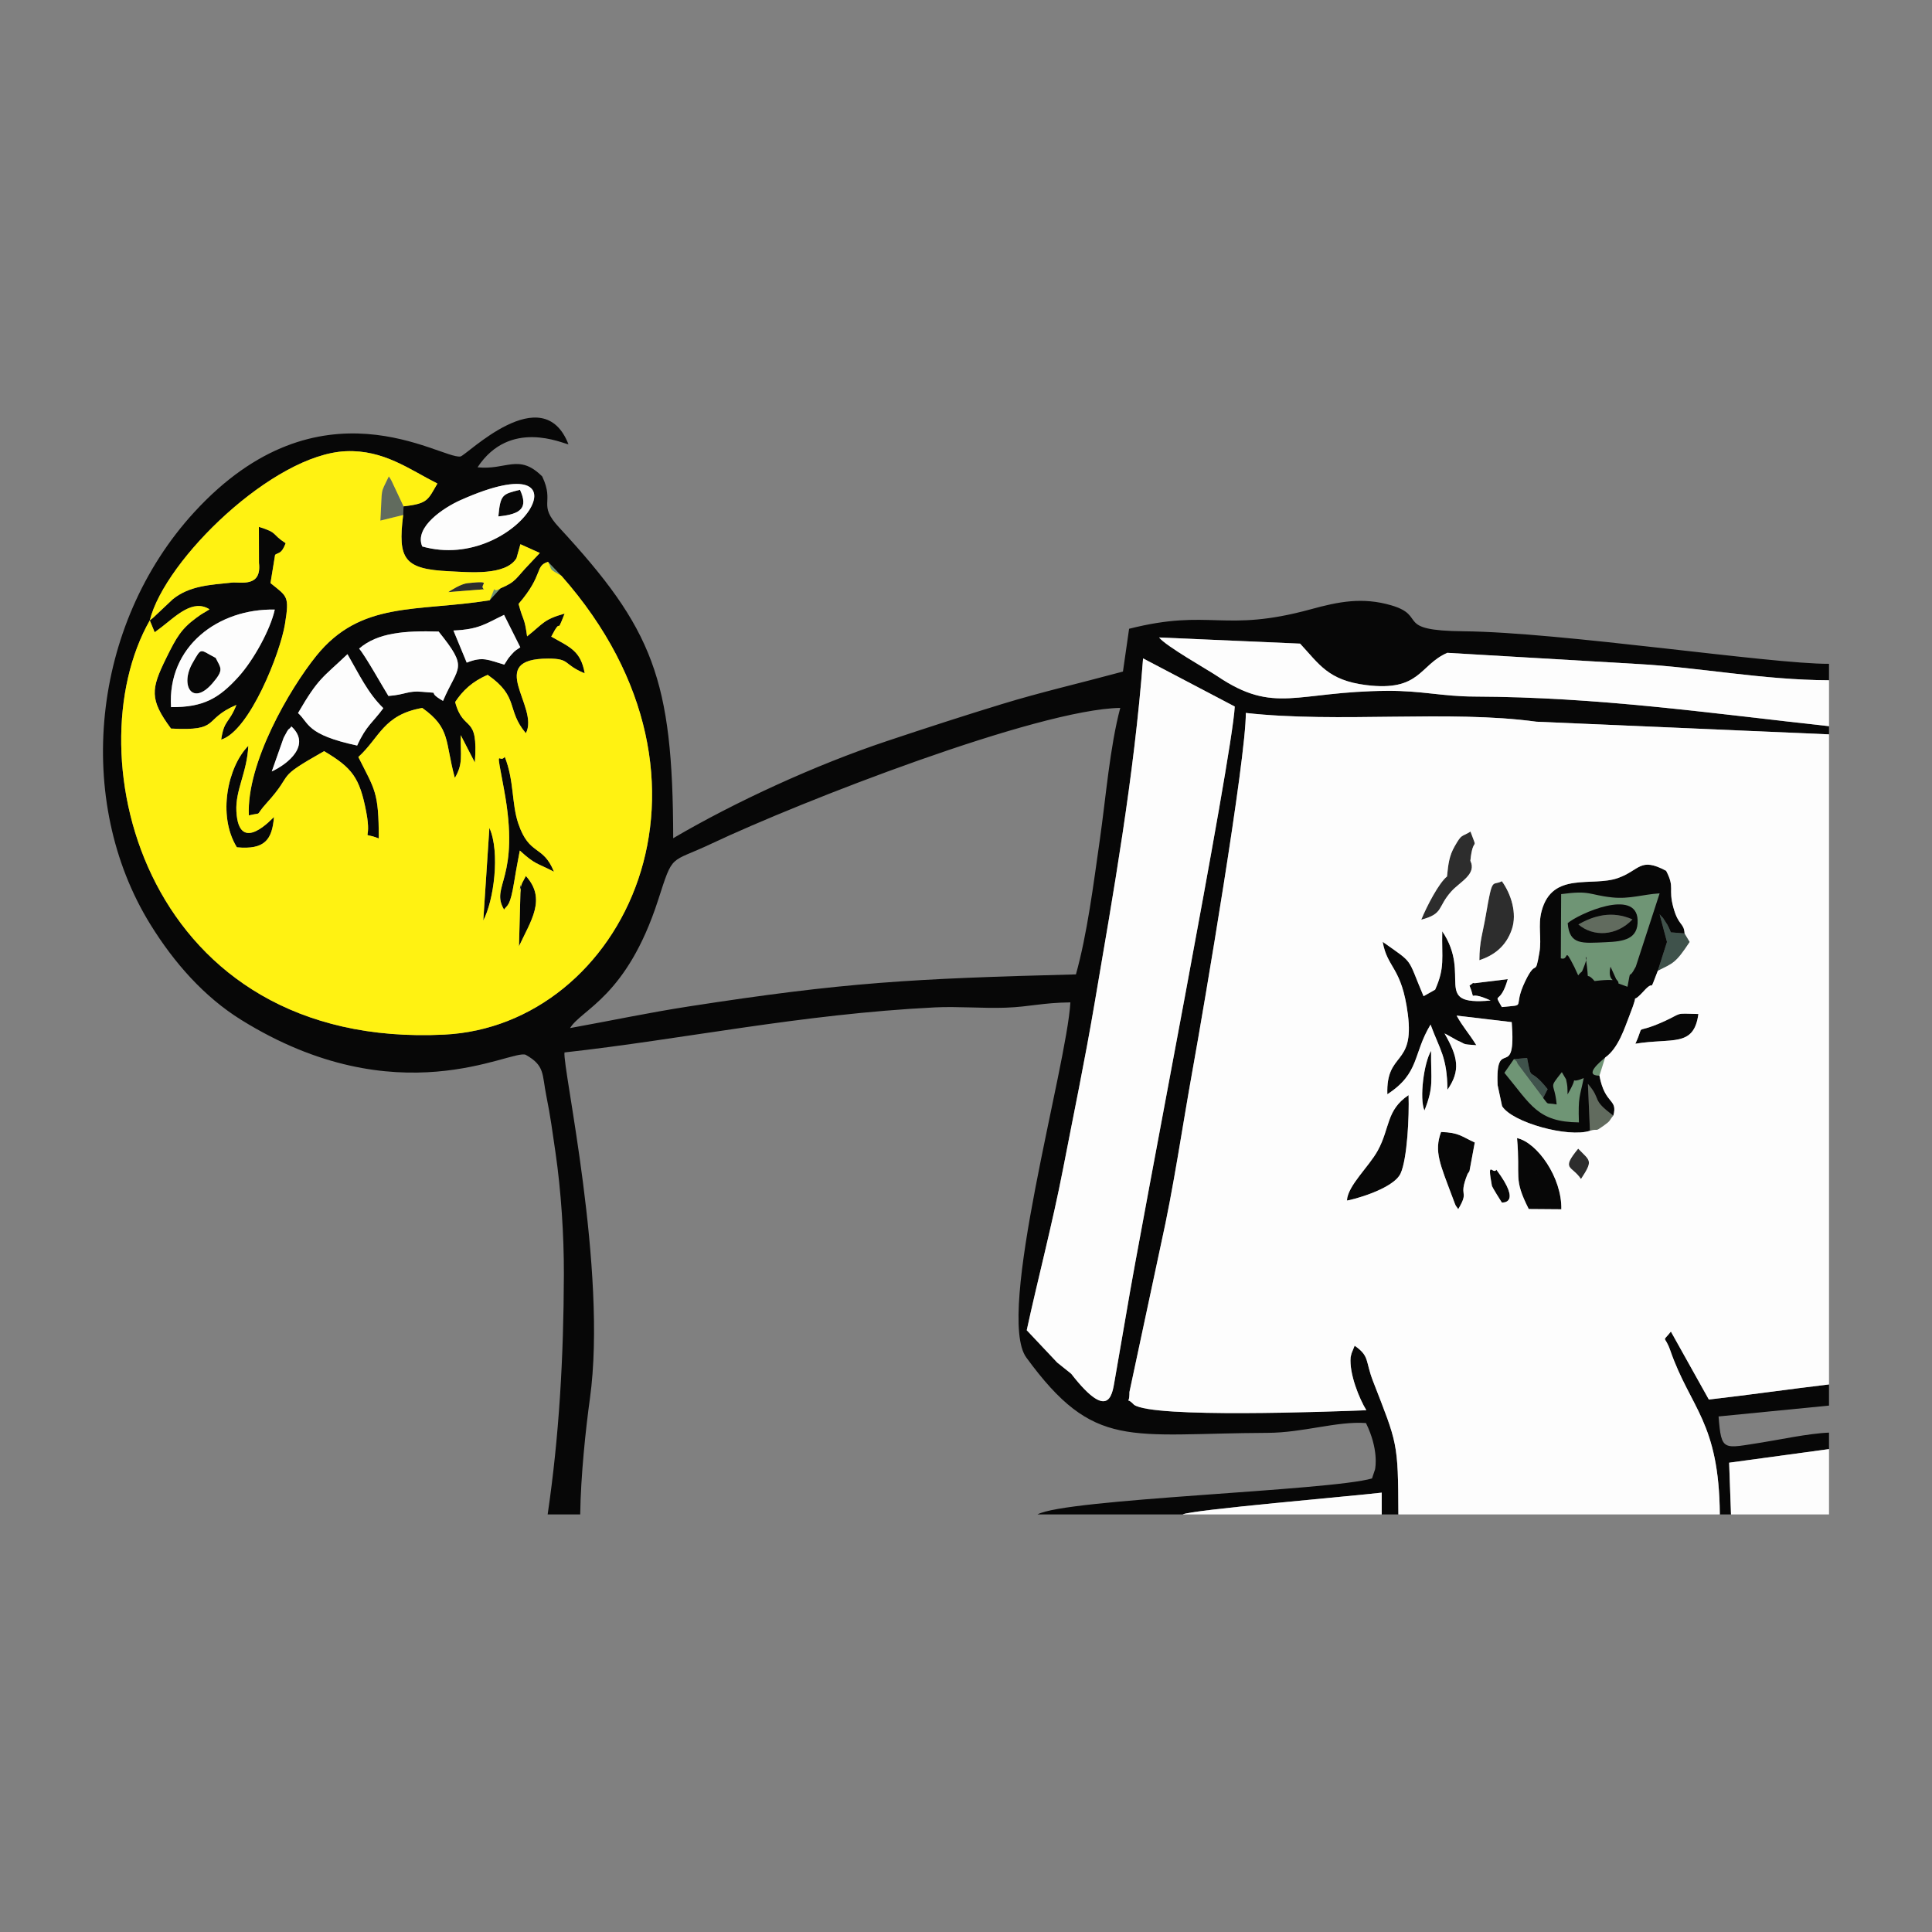 <?xml version="1.0" encoding="UTF-8"?>
<!DOCTYPE svg PUBLIC "-//W3C//DTD SVG 1.1//EN" "http://www.w3.org/Graphics/SVG/1.1/DTD/svg11.dtd">
<!-- Creator: CorelDRAW 2017 -->
<svg xmlns="http://www.w3.org/2000/svg" xml:space="preserve" width="30mm" height="30mm" version="1.1" style="shape-rendering:geometricPrecision; text-rendering:geometricPrecision; image-rendering:optimizeQuality; fill-rule:evenodd; clip-rule:evenodd"
viewBox="0 0 3000 3000"
 xmlns:xlink="http://www.w3.org/1999/xlink">
 <rect x="0" y="0" width="3000" height="3000" fill="#808080" stroke="none"/>
 <defs>
  <style type="text/css">
   <![CDATA[
    .fil5 {fill:#FEFEFE}
    .fil7 {fill:#FFF212}
    .fil4 {fill:#070707}
    .fil2 {fill:#2D2D2D}
    .fil1 {fill:#3F524B}
    .fil0 {fill:#616B5E}
    .fil3 {fill:#6F9575}
    .fil6 {fill:#FDFDFD}
   ]]>
  </style>
 </defs>
 <g id="Capa_x0020_1">
  <g id="_2095176369680">
   <path class="fil0" d="M2450.92 1435.47c23.05,19.63 59.17,18.42 83.95,-7.84 -31.54,-13.8 -59.51,-6.13 -83.95,7.84z"/>
   <path class="fil0" d="M626.05 799.69l0.62 -13.42 -18.74 -39.81c-0.91,-1.85 -2.56,-4.65 -4.2,-6.71 -13.83,29.26 -9.9,13.7 -13.12,68.64l35.44 -8.7z"/>
   <path class="fil0" d="M2468.84 1755.86c15.04,-4.17 6.17,2.91 21.09,-7.66 12.14,-8.59 8,-7.36 15.27,-15.9 -35.55,-26.21 -17.14,-23.36 -39.49,-49.3l3.13 72.86z"/>
   <path class="fil1" d="M2574.23 1507.47c23.73,-11.91 27.67,-11.55 49.51,-44.82l-7.91 -13.26 -21.32 -1.63c-1.09,-3 -4.3,-10.09 -5.26,-11.56 -13.32,-20.39 -1.8,-4.13 -12.22,-16.56l11.45 43.01 -14.25 44.82z"/>
   <path class="fil1" d="M2396.16 1704.87l7 -13.63c-30.29,-38 -23.92,-7.72 -31.92,-48.45l-20.5 1.85c1.97,2.14 4.58,2.45 5.39,6.85l40.03 53.38z"/>
   <path class="fil2" d="M2297.16 1491.04c21.91,-7.3 41.33,-20.78 50.55,-48.33 8.23,-24.56 -1.29,-54.61 -15.63,-74.39 -15.18,8.17 -14.3,-9.38 -24.89,52.69 -4.92,28.86 -9.9,39.95 -10.03,70.03zm-50.27 -130.03c-12.74,10.1 -31.79,46.92 -39.96,67.09 35.13,-9.28 24.62,-19.18 46.5,-43.75 13.37,-15.02 39.99,-26.75 29.75,-47.74l-2.03 24.4 -34.26 0zm0 0l34.26 0 2.03 -24.4c4.07,-40.88 12.68,-12.01 0.17,-45.4 -14.15,9.17 -12.85,2.33 -24.57,22.94 -8.42,14.81 -9.88,26.72 -11.89,46.86z"/>
   <path class="fil2" d="M2454.95 1830.8c19.42,-29.6 14.32,-27.8 -4.34,-47.21 -27.3,33.26 -9.96,25.72 4.34,47.21z"/>
   <path class="fil2" d="M695.95 919.45l55.65 -4.4c-9.6,-7.33 17.22,-14.09 -25.52,-9.55 -10.55,1.12 -25.8,11.11 -30.13,13.95z"/>
   <path class="fil3" d="M2434.31 1433.47c16.66,-14.37 106.79,-54.91 108.58,-4.83 1.05,29.73 -21.39,33.3 -49.59,34.43 -36.34,1.46 -56.2,4.82 -58.99,-29.6zm-10.69 54.61c13.67,4.53 3.47,-21.21 21.16,13.79l5.83 12.7c6.4,-8.5 4.27,-0.51 10.09,-16.41 4.83,-13.17 1.55,-11.76 1.56,-12 7.13,48.04 -2.78,17.81 13.75,37.21 49.2,-6.16 17.32,9.07 24.79,-22.3l8.71 19.17c9.88,10.7 -6.46,2.94 17.63,12 6.44,-33.5 0.06,-6.43 12.92,-31.26l37.01 -113.76c-26.08,1.5 -46.4,9.24 -74.17,6.23 -36.5,-3.96 -32.73,-11.3 -78.76,-5.07l-0.52 99.7z"/>
   <path class="fil3" d="M2396.16 1704.87l-40.03 -53.38c-0.81,-4.4 -3.42,-4.71 -5.39,-6.85l-14.72 21.21c41.35,49.84 51.4,76.38 115.71,77.03 -1.31,-40.54 1.41,-39.17 7.5,-68.88 -27.85,12.06 -3.7,-11.4 -25.1,25.33 -0.29,-11.48 0.18,-11.9 -2.35,-23.37l-6.57 -11.16c-21.68,27.59 -11.47,13.38 -8.05,50.16 -18.07,-3.36 -11.07,2.37 -21,-10.09z"/>
   <path class="fil3" d="M2483.59 1670.31l8.87 -28.16c-6.8,5.82 -34.54,28.16 -8.87,28.16z"/>
   <path class="fil3" d="M871.76 894.09l-20.78 -21.7c7.51,14.38 -0.65,9.66 20.78,21.7z"/>
   <path class="fil3" d="M760.38 932.13l16.9 -18.63c-16.38,10.51 -3.51,-13.03 -16.9,18.63z"/>
   <polygon class="fil3" points="1663.37,2133.18 1641.57,2115.71 "/>
   <path class="fil4" d="M422.01 1197.91l18.47 -52.37c9.88,-18.91 6.37,-9.95 12.01,-17.51 31.05,28.76 -5.01,58.02 -30.48,69.88zm1241.36 935.27l-21.8 -17.47 -47.26 -50.13c16.93,-78.25 39.98,-165.6 56.57,-251.38 16.4,-84.88 33,-163.71 48.75,-256.11 28.94,-169.71 61.53,-352.54 75.33,-535.75l142.36 74.77c-3.97,79.11 -144.17,796.08 -168.38,942.02l-17.57 101.47c-3.84,19.43 -6.08,72.29 -68,-7.42zm7.32 -620.15c-254.94,6.61 -358.76,12.2 -601.37,49.8 -62.25,9.65 -117.09,21.4 -184.1,33.56 17.67,-29.29 88.13,-48.46 136.66,-198.65 23.93,-74.04 17.17,-56.66 82.56,-87.55 139.65,-65.96 506.85,-208.82 635.09,-210.97 -16.16,60.88 -22.19,137.94 -31.78,205.18 -9.8,68.78 -19.61,146.36 -37.06,208.63zm-1131.14 -497.23c17.79,30.72 31.6,60.5 55.67,83.84 -16.12,22.2 -26.45,26.8 -40.62,58.04 -79.87,-17.17 -74.3,-34.92 -91.83,-50.43 32.08,-55.14 37.59,-54.09 76.78,-91.45zm18.1 -8.64c28.77,-24.81 70.74,-28.02 123.44,-26.49 47.18,58.68 30.47,52.43 6.82,107.67 -29.07,-16.59 1.58,-10.92 -32.26,-14.09 -22.52,-2.1 -26.08,4.56 -52.51,6.44 -7.57,-11.87 -35.51,-62.01 -45.49,-73.53zm146.44 -28.09c39.99,-1.78 49.38,-10.32 78.59,-24.3l25.21 50.33c-5.26,3.99 -6.93,3.52 -13.63,11.23 -7.56,8.69 -4.28,5.35 -11.23,15.72 -25.69,-7.46 -32.99,-13.06 -58.31,-3.12l-20.63 -49.86zm-48.4 -130.5c-13.1,-30.29 34.19,-60.68 59.1,-71.82 214.06,-95.7 90.26,113.93 -59.1,71.82zm-29.02 -62.3l-0.62 13.42c-8.72,68.95 1.63,84.08 71.73,87.39 31.2,1.47 87.35,7.14 104.22,-20.32l6.08 -21.7 30.15 13.6 -15.5 16.51c-22.45,23.14 -20.44,27.79 -45.45,38.33l-16.9 18.63c-114.07,18.33 -200.05,0.31 -269.45,86.53 -41.06,51.01 -108.38,166.12 -104.53,247.51 23.39,-5.52 7.57,2.96 27.78,-19.32 45.04,-49.65 9.66,-35.46 89.11,-80.45 43.58,25.94 55.18,40.82 65.44,94.62 9.62,50.43 -11.03,28.71 19.43,40.93 0,-72.81 -6.18,-75.31 -31.71,-126.45 33.22,-30.29 38.68,-65.5 99.24,-76.2 44.58,31.69 34.95,51.79 50.59,108.66 13.24,-22.33 8.59,-34.65 9.12,-66.46l21.94 42.53c5.74,-77.32 -17.48,-44.89 -30.6,-93.91 11.41,-17.32 26.41,-31.98 50.54,-42.18 49.51,34.31 28.43,54.15 59.27,90.61 21.6,-40.8 -64.39,-115.85 34.69,-115.88 34.99,-0.01 22.45,8.8 56.7,22.85 -6.17,-35.07 -22.82,-40.42 -51.97,-57 18.06,-34.71 6.04,2.36 20.75,-35.76 -33.19,9.32 -33.07,15.56 -58.25,35.38 -4.37,-31.3 -5.57,-21.64 -13.24,-50.42 39.61,-45.95 24.6,-58.6 45.75,-65.33l20.78 21.7c283.9,321.25 94.65,698.73 -181.77,712.45 -463.48,23 -577.44,-432.52 -457.41,-643.21 23.49,-94.58 191.88,-258.01 304.6,-262.68 58.76,-2.43 98.94,28.54 142.02,50.19 -14.95,25.53 -14.5,31.08 -52.53,35.43zm223.73 1565.37l50.54 0c0.82,-60.1 8.58,-132.95 15.08,-179.98 27.53,-199.28 -42.99,-514.93 -39.46,-537.42 184.35,-20.42 365.33,-59.4 574.87,-69.95 35.92,-1.81 74.42,1.76 110.54,0.43 37.52,-1.39 56.58,-7.74 100.11,-8.21 -5.61,99.84 -116.64,485.36 -68.44,551.43 105.57,144.68 158.65,117.89 374.64,117 55.45,-0.23 107.91,-18.47 152.79,-15.22 20.03,40.91 14.62,69.15 14.1,71.92l-4.72 14.08c-65.45,19.2 -476.97,31.62 -519.47,55.92l225.4 0c11.49,-6.95 268.23,-28.88 309.16,-33.88l0 33.88 25.85 0c-0.4,-113.25 -1.66,-109.68 -39.29,-206.79 -12.51,-32.27 -4.96,-38.77 -28.62,-55.25l-4.76 11.8c-0.22,1.36 -1.31,4.51 -1.47,6.21 -2.35,25.51 13.37,64.2 24.41,82.21 -56.55,2.18 -331.29,12.51 -360.73,-8.49 -14.77,-15.42 -7.1,4.5 -7.13,-19.8l49 -229.59c19.68,-87.94 33.22,-183.02 49.32,-272.15 17.48,-96.75 82.99,-482.9 82.37,-552.74 144.28,16.08 315.53,-4.99 451.27,13.61l454.32 19.64 0 -12.69c-187.13,-20.42 -357.45,-45.25 -550.68,-45.99 -50.26,-0.2 -81.49,-9.22 -135.04,-8.89 -142.29,0.87 -174.99,37.32 -264.23,-22.85 -14.82,-9.99 -80.07,-46.7 -90.28,-60.03l218.92 9.58c29.76,31.99 43.57,56.95 102.47,64.35 84.6,10.63 82.53,-31.19 126.17,-50.07l296.37 17.38c96.01,5.26 192.35,24.76 296.3,25.22l0 -25.53c-90.63,0.45 -416.36,-49.17 -567.29,-50.52 -109.42,-0.98 -55.58,-23.63 -112.31,-40.27 -44.99,-13.19 -82.23,-5.64 -124.73,6.01 -135.89,37.26 -155.9,-1.67 -282.48,30.37l-9.57 66.44c-69.91,18.88 -126.89,31.84 -187.61,50.4 -57.01,17.43 -115.29,36.28 -179,57.57 -111.12,37.13 -235.56,94.34 -331.74,150.8 -0.54,-247.47 -31.26,-324.69 -177.37,-482.77 -33.74,-36.51 -6.19,-36.97 -26.03,-78.97 -36.33,-36.25 -55.98,-9.42 -100.41,-14.22 50.23,-76.1 132.2,-36.76 141.17,-35.69 -40.17,-102.88 -158.37,17.5 -167.76,18.92 -30.43,4.58 -217.94,-126.65 -413.38,86.53 -160.35,174.9 -186.68,448.1 -68.14,639.95 36.85,59.65 83.56,112.58 141.06,148.31 243.09,151.03 419.17,45.25 441.76,54.21 30.15,16.95 25.26,29.85 32.08,63.75 6.49,32.27 9.33,54.29 14.25,88.07 8.66,59.49 13.2,128.76 13.01,189.41 -0.41,129.94 -7.41,251.44 -25.19,372.56z"/>
   <path class="fil4" d="M2350.74 1644.64l20.5 -1.85c8,40.73 1.63,10.45 31.92,48.45l-7 13.63c9.93,12.46 2.93,6.73 21,10.09 -3.42,-36.78 -13.63,-22.57 8.05,-50.16l6.57 11.16c2.53,11.47 2.06,11.89 2.35,23.37 21.4,-36.73 -2.75,-13.27 25.1,-25.33 -6.09,29.71 -8.81,28.34 -7.5,68.88 -64.31,-0.65 -74.36,-27.19 -115.71,-77.03l14.72 -21.21zm73.4 -256.26c46.03,-6.23 42.26,1.11 78.76,5.07 27.77,3.01 48.09,-4.73 74.17,-6.23l-37.01 113.76c-12.86,24.83 -6.48,-2.24 -12.92,31.26 -24.09,-9.06 -7.75,-1.3 -17.63,-12l-8.71 -19.17c-7.47,31.37 24.41,16.14 -24.79,22.3 -16.53,-19.4 -6.62,10.83 -13.75,-37.21 -0.01,0.24 3.27,-1.17 -1.56,12 -5.82,15.9 -3.69,7.91 -10.09,16.41l-5.83 -12.7c-17.69,-35 -7.49,-9.26 -21.16,-13.79l0.52 -99.7zm-181.09 216.33l9.42 -19.61c0.71,-1.12 3.95,-1.44 4.52,-4.34 0.55,-2.82 3.25,-2.46 4.83,-3.74l85.57 10.12c7.41,95.2 -25.38,19.09 -21.91,97.83l6.95 32.63c15.69,25.42 102.77,49.38 136.41,38.26l-3.13 -72.86c22.35,25.94 3.94,23.09 39.49,49.3 7.23,-26.92 -12.8,-15.89 -21.61,-61.99 -25.67,0 2.07,-22.34 8.87,-28.16 20.71,-14.41 30.46,-46.71 37.79,-65.27 19.03,-48.24 -3.08,-10.15 22.52,-38.28 18.56,-20.39 6.11,8.4 21.46,-31.13l14.25 -44.82 -11.45 -43.01c10.42,12.43 -1.1,-3.83 12.22,16.56 0.96,1.47 4.17,8.56 5.26,11.56l21.32 1.63c-1.17,-17.16 -9.38,-11.01 -17.37,-40.05 -8.38,-30.48 2.75,-30.11 -11.28,-57.14 -40.72,-21.81 -40.67,-1.05 -74.52,11.1 -40.25,14.45 -102.09,-10.99 -118.82,51.24 -6.12,22.76 0.37,41.98 -3.48,64.47 -7.02,41.02 -3.99,6.92 -22.19,44.99 -20.58,43.05 4.5,35.39 -36.09,39.77 -14.35,-25.17 -2.88,-0.79 9.15,-43.36l-43.91 5.35c-18.18,3.14 -3.23,-3.43 -15.52,4.62 11.97,29.84 -7.17,4.73 32.8,23.21 -92.54,8.43 -28.3,-38.27 -75.07,-107.43 -1.08,42.11 4.53,55.63 -11.07,90.63l-17.95 10.11c-26.36,-62.02 -13.76,-49.17 -63.5,-84.46 7.32,41.77 29.59,38.53 39.11,112.71 10.45,81.44 -34.02,56.98 -31.87,124.01 50.65,-32.93 39.36,-62.23 67.11,-108.21 14.3,39.02 25.73,49.98 26.23,101.25 20.56,-29.79 16.61,-50.82 -4.54,-87.49zm0 0c3.33,1.41 19.01,10.52 19.43,10.7 14.99,6.23 5.8,5.98 29.98,7.59 -13.25,-21.07 -20.11,-27.15 -30.64,-45.98 -1.58,1.28 -4.28,0.92 -4.83,3.74 -0.57,2.9 -3.81,3.22 -4.52,4.34l-9.42 19.61z"/>
   <path class="fil4" d="M265.58 1098.05c-5.95,-94.61 73.75,-153.31 161.09,-151.49 -6.7,30.67 -32.62,78.13 -56.26,104.25 -30.59,33.82 -54.73,47.57 -104.83,47.24zm-33 -134.72l7.62 18.44c1.56,-1.14 8.79,-6.5 10.81,-8.06 22.67,-17.46 48.44,-43.94 74.37,-27.53 -10.44,6.64 -9.89,5.32 -20.56,13.19 -23.11,17.06 -30.56,29.59 -46.83,62.72 -23.53,47.92 -26.16,63.64 7.54,109.23 78.38,4.11 47.84,-13.72 101.57,-36.74 -11.81,29.72 -19.03,22.58 -23.65,53.91 44.13,-13.53 91.74,-134.7 98.99,-179.13 7.22,-44.31 3.71,-42.76 -22.42,-63.93l7.15 -43.91c5.83,-4.13 9.94,-1.09 16.4,-18.03 -22.95,-14.85 -10.88,-15.83 -41.58,-25.42l0.14 55.94c4.56,38.92 -29.32,29.26 -42.18,30.64 -33.12,3.55 -65.52,4.62 -91.78,25.93l-30.77 29.01c-0.95,0.8 -3.17,2.56 -4.82,3.74z"/>
   <path class="fil4" d="M2670.54 2351.64l17.35 0 -2.9 -80.37 155.09 -21.13 0 -25.55c-30.92,1.07 -80.31,11.63 -103.57,15.19 -60.88,9.33 -63.54,15.32 -67.92,-40.32l171.49 -16.86 0 -32.86c-63.07,7.51 -125.23,16.42 -186.58,23.47l-58.95 -105.55c-14.36,18.27 -9.77,3.88 -0.87,29.48 31.2,89.78 75.72,110.64 76.86,254.5z"/>
   <path class="fil4" d="M2159.15 1758.13l24.41 -17.98 -12.26 18.05c0.58,11.15 1.9,14.24 0.12,25.27 -2.86,17.73 -2.14,7.87 -8.67,16.09 -14.18,-25.31 -8.71,-15.16 -3.6,-41.43zm-67.64 106.05c5.58,-0.31 72.12,-17.25 83.42,-42.27 10.18,-22.54 13.46,-88.33 12.29,-121.41 -34.92,23.36 -28.6,50.91 -47.8,86.04 -13.79,25.24 -46.79,54.58 -47.91,77.64zm79.79 -105.98l-12.15 -0.07c-5.11,26.27 -10.58,16.12 3.6,41.43 6.53,-8.22 5.81,1.64 8.67,-16.09 1.78,-11.03 0.46,-14.12 -0.12,-25.27zm160.78 109.12c0.15,-0.19 32.21,3.29 -8.47,-50.94 -5.39,8.6 -14.95,-18.13 -6.95,25.16 0.29,1.56 13.63,23.3 15.42,25.78zm-172.93 -109.19l12.15 0.07 12.26 -18.05 -24.41 17.98z"/>
   <path class="fil4" d="M782.68 1412.43c5.31,-7.87 9.36,-3.84 15.88,-43.96 3.74,-23.06 5.33,-29.72 8.6,-47.74 24.51,22.45 26.2,18.84 53.03,32.91 -17.09,-42.5 -38.03,-24.03 -55.34,-74.73 -10.57,-30.97 -6.33,-66.9 -21.04,-103.68 -8.97,12.12 -14.71,-21.53 -1.25,50.23 26.45,141.04 -22.14,149.11 0.12,186.97z"/>
   <path class="fil4" d="M2375.29 1809.73c45.78,52.84 17.54,48.41 16.06,50.89 -8.29,-5.68 -21.16,7.73 -16.06,-50.89zm-1.46 67.64l50.6 0.39c1.05,-49.26 -37.42,-103.71 -68.79,-110.54 5.58,62.34 -6.31,61.72 18.19,110.15zm17.52 -16.75c1.48,-2.48 29.72,1.95 -16.06,-50.89 -5.1,58.62 7.77,45.21 16.06,50.89z"/>
   <path class="fil4" d="M367.82 1315.68c43.44,4.1 54.77,-11.9 57.62,-47.08 -1.41,0.85 -54.63,60.91 -58.37,-8.78 -1.78,-33.16 16.62,-60.18 18.5,-101.66 -31.48,31.62 -48.51,107.79 -17.75,157.52z"/>
   <path class="fil4" d="M2243.82 1784.38c8.41,-5.01 0.13,-17.95 30.76,-1.59 1.43,0.76 3.75,3.55 4.88,4.32 1.17,0.79 2.98,3.38 4.74,4.75 -16.94,8.77 20.63,13.36 -19.13,7.08 -31.55,-4.98 -7.31,-6.04 -21.25,-14.56zm20.53 93.23c18.2,-30.84 -0.69,-16.59 14.22,-54.01 0.73,-1.82 2.49,-3.45 3.24,-5.24l8.21 -44.3c-20.48,-9.18 -24.19,-15.53 -52.34,-16.32 -11.25,30.34 -1.43,50.15 18.24,102.73 6.27,16.77 3.23,8.9 8.43,17.14zm10.23 -94.82c-30.63,-16.36 -22.35,-3.42 -30.76,1.59 13.94,8.52 -10.3,9.58 21.25,14.56 39.76,6.28 2.19,1.69 19.13,-7.08 -1.76,-1.37 -3.57,-3.96 -4.74,-4.75 -1.13,-0.77 -3.45,-3.56 -4.88,-4.32z"/>
   <path class="fil4" d="M2450.92 1435.47c24.44,-13.97 52.41,-21.64 83.95,-7.84 -24.78,26.26 -60.9,27.47 -83.95,7.84zm-16.61 -2c2.79,34.42 22.65,31.06 58.99,29.6 28.2,-1.13 50.64,-4.7 49.59,-34.43 -1.79,-50.08 -91.92,-9.54 -108.58,4.83z"/>
   <path class="fil4" d="M2539.39 1620.7c57.22,-9.39 90.87,6.13 97.87,-46.17 -39,-1.14 -23.45,-1.87 -54.71,12.08 -48.21,21.53 -27.02,-0.71 -43.16,34.09z"/>
   <path class="fil4" d="M334.91 1021.56c-25.07,-12.77 -21.25,-17.7 -36.01,8.09 -19.73,34.46 -0.28,67.78 31.19,31.15 18.25,-21.25 12.74,-23.13 4.82,-39.24z"/>
   <path class="fil4" d="M805.86 1469.37c18.19,-39.26 43.22,-73.45 10.69,-109.13l-6.03 11.36c-7.93,30.6 1.29,-19.47 -2.42,14.62l-2.24 83.15z"/>
   <path class="fil4" d="M750.43 1429.36c16.36,-30.79 26.44,-106.05 9.49,-143.91l-9.49 143.91z"/>
   <path class="fil4" d="M773.85 801.89c36.54,-3.5 46.09,-14.14 33.58,-41.32 -27.54,6.78 -30.34,7.28 -33.58,41.32z"/>
   <path class="fil4" d="M2211.87 1724.39c15.1,-37.92 9.76,-46.58 10.35,-92.69 -11.17,18.2 -18.48,74.09 -10.35,92.69z"/>
   <path class="fil5" d="M422.01 1197.91c25.47,-11.86 61.53,-41.12 30.48,-69.88 -5.64,7.56 -2.13,-1.4 -12.01,17.51l-18.47 52.37z"/>
   <path class="fil6" d="M2373.83 1877.37c-24.5,-48.43 -12.61,-47.81 -18.19,-110.15 31.37,6.83 69.84,61.28 68.79,110.54l-50.6 -0.39zm-50.22 -60.99c40.68,54.23 8.62,50.75 8.47,50.94 -1.79,-2.48 -15.13,-24.22 -15.42,-25.78 -8,-43.29 1.56,-16.56 6.95,-25.16zm127 -32.79c18.66,19.41 23.76,17.61 4.34,47.21 -14.3,-21.49 -31.64,-13.95 -4.34,-47.21zm-172.04 40.01c-14.91,37.42 3.98,23.17 -14.22,54.01 -5.2,-8.24 -2.16,-0.37 -8.43,-17.14 -19.67,-52.58 -29.49,-72.39 -18.24,-102.73 28.15,0.79 31.86,7.14 52.34,16.32l-8.21 44.3c-0.75,1.79 -2.51,3.42 -3.24,5.24zm-187.06 40.58c1.12,-23.06 34.12,-52.4 47.91,-77.64 19.2,-35.13 12.88,-62.68 47.8,-86.04 1.17,33.08 -2.11,98.87 -12.29,121.41 -11.3,25.02 -77.84,41.96 -83.42,42.27zm120.36 -139.79c-8.13,-18.6 -0.82,-74.49 10.35,-92.69 -0.59,46.11 4.75,54.77 -10.35,92.69zm327.52 -103.69c16.14,-34.8 -5.05,-12.56 43.16,-34.09 31.26,-13.95 15.71,-13.22 54.71,-12.08 -7,52.3 -40.65,36.78 -97.87,46.17zm34.84 -113.23c-15.35,39.53 -2.9,10.74 -21.46,31.13 -25.6,28.13 -3.49,-9.96 -22.52,38.28 -7.33,18.56 -17.08,50.86 -37.79,65.27l-8.87 28.16c8.81,46.1 28.84,35.07 21.61,61.99 -7.27,8.54 -3.13,7.31 -15.27,15.9 -14.92,10.57 -6.05,3.49 -21.09,7.66 -33.64,11.12 -120.72,-12.84 -136.41,-38.26l-6.95 -32.63c-3.47,-78.74 29.32,-2.63 21.91,-97.83l-85.57 -10.12c10.53,18.83 17.39,24.91 30.64,45.98 -24.18,-1.61 -14.99,-1.36 -29.98,-7.59 -0.42,-0.18 -16.1,-9.29 -19.43,-10.7 21.15,36.67 25.1,57.7 4.54,87.49 -0.5,-51.27 -11.93,-62.23 -26.23,-101.25 -27.75,45.98 -16.46,75.28 -67.11,108.21 -2.15,-67.03 42.32,-42.57 31.87,-124.01 -9.52,-74.18 -31.79,-70.94 -39.11,-112.71 49.74,35.29 37.14,22.44 63.5,84.46l17.95 -10.11c15.6,-35 9.99,-48.52 11.07,-90.63 46.77,69.16 -17.47,115.86 75.07,107.43 -39.97,-18.48 -20.83,6.63 -32.8,-23.21 12.29,-8.05 -2.66,-1.48 15.52,-4.62l43.91 -5.35c-12.03,42.57 -23.5,18.19 -9.15,43.36 40.59,-4.38 15.51,3.28 36.09,-39.77 18.2,-38.07 15.17,-3.97 22.19,-44.99 3.85,-22.49 -2.64,-41.71 3.48,-64.47 16.73,-62.23 78.57,-36.79 118.82,-51.24 33.85,-12.15 33.8,-32.91 74.52,-11.1 14.03,27.03 2.9,26.66 11.28,57.14 7.99,29.04 16.2,22.89 17.37,40.05l7.91 13.26c-21.84,33.27 -25.78,32.91 -49.51,44.82zm-277.07 -16.43c0.13,-30.08 5.11,-41.17 10.03,-70.03 10.59,-62.07 9.71,-44.52 24.89,-52.69 14.34,19.78 23.86,49.83 15.63,74.39 -9.22,27.55 -28.64,41.03 -50.55,48.33zm-13.98 -154.43c10.24,20.99 -16.38,32.72 -29.75,47.74 -21.88,24.57 -11.37,34.47 -46.5,43.75 8.17,-20.17 27.22,-56.99 39.96,-67.09 2.01,-20.14 3.47,-32.05 11.89,-46.86 11.72,-20.61 10.42,-13.77 24.57,-22.94 12.51,33.39 3.9,4.52 -0.17,45.4zm-111.79 1015.03l499.15 0c-1.14,-143.86 -45.66,-164.72 -76.86,-254.5 -8.9,-25.6 -13.49,-11.21 0.87,-29.48l58.95 105.55c61.35,-7.05 123.51,-15.96 186.58,-23.47l0 -1009.44 -454.32 -19.64c-135.74,-18.6 -306.99,2.47 -451.27,-13.61 0.62,69.84 -64.89,455.99 -82.37,552.74 -16.1,89.13 -29.64,184.21 -49.32,272.15l-49 229.59c0.03,24.3 -7.64,4.38 7.13,19.8 29.44,21 304.18,10.67 360.73,8.49 -11.04,-18.01 -26.76,-56.7 -24.41,-82.21 0.16,-1.7 1.25,-4.85 1.47,-6.21l4.76 -11.8c23.66,16.48 16.11,22.98 28.62,55.25 37.63,97.11 38.89,93.54 39.29,206.79z"/>
   <path class="fil7" d="M805.86 1469.37l2.24 -83.15c3.71,-34.09 -5.51,15.98 2.42,-14.62l6.03 -11.36c32.53,35.68 7.5,69.87 -10.69,109.13zm-55.43 -40.01l9.49 -143.91c16.95,37.86 6.87,113.12 -9.49,143.91zm48.13 -60.89c-6.52,40.12 -10.57,36.09 -15.88,43.96 -22.26,-37.86 26.33,-45.93 -0.12,-186.97 -13.46,-71.76 -7.72,-38.11 1.25,-50.23 14.71,36.78 10.47,72.71 21.04,103.68 17.31,50.7 38.25,32.23 55.34,74.73 -26.83,-14.07 -28.52,-10.46 -53.03,-32.91 -3.27,18.02 -4.86,24.68 -8.6,47.74zm-430.74 -52.79c-30.76,-49.73 -13.73,-125.9 17.75,-157.52 -1.88,41.48 -20.28,68.5 -18.5,101.66 3.74,69.69 56.96,9.63 58.37,8.78 -2.85,35.18 -14.18,51.18 -57.62,47.08zm328.13 -396.23c4.33,-2.84 19.58,-12.83 30.13,-13.95 42.74,-4.54 15.92,2.22 25.52,9.55l-55.65 4.4zm-463.37 43.88c1.65,-1.18 3.87,-2.94 4.82,-3.74l30.77 -29.01c26.26,-21.31 58.66,-22.38 91.78,-25.93 12.86,-1.38 46.74,8.28 42.18,-30.64l-0.14 -55.94c30.7,9.59 18.63,10.57 41.58,25.42 -6.46,16.94 -10.57,13.9 -16.4,18.03l-7.15 43.91c26.13,21.17 29.64,19.62 22.42,63.93 -7.25,44.43 -54.86,165.6 -98.99,179.13 4.62,-31.33 11.84,-24.19 23.65,-53.91 -53.73,23.02 -23.19,40.85 -101.57,36.74 -33.7,-45.59 -31.07,-61.31 -7.54,-109.23 16.27,-33.13 23.72,-45.66 46.83,-62.72 10.67,-7.87 10.12,-6.55 20.56,-13.19 -25.93,-16.41 -51.7,10.07 -74.37,27.53 -2.02,1.56 -9.25,6.92 -10.81,8.06l-7.62 -18.44zm0 0c-120.03,210.69 -6.07,666.21 457.41,643.21 276.42,-13.72 465.67,-391.2 181.77,-712.45 -21.43,-12.04 -13.27,-7.32 -20.78,-21.7 -21.15,6.73 -6.14,19.38 -45.75,65.33 7.67,28.78 8.87,19.12 13.24,50.42 25.18,-19.82 25.06,-26.06 58.25,-35.38 -14.71,38.12 -2.69,1.05 -20.75,35.76 29.15,16.58 45.8,21.93 51.97,57 -34.25,-14.05 -21.71,-22.86 -56.7,-22.85 -99.08,0.03 -13.09,75.08 -34.69,115.88 -30.84,-36.46 -9.76,-56.3 -59.27,-90.61 -24.13,10.2 -39.13,24.86 -50.54,42.18 13.12,49.02 36.34,16.59 30.6,93.91l-21.94 -42.53c-0.53,31.81 4.12,44.13 -9.12,66.46 -15.64,-56.87 -6.01,-76.97 -50.59,-108.66 -60.56,10.7 -66.02,45.91 -99.24,76.2 25.53,51.14 31.71,53.64 31.71,126.45 -30.46,-12.22 -9.81,9.5 -19.43,-40.93 -10.26,-53.8 -21.86,-68.68 -65.44,-94.62 -79.45,44.99 -44.07,30.8 -89.11,80.45 -20.21,22.28 -4.39,13.8 -27.78,19.32 -3.85,-81.39 63.47,-196.5 104.53,-247.51 69.4,-86.22 155.38,-68.2 269.45,-86.53 13.39,-31.66 0.52,-8.12 16.9,-18.63 25.01,-10.54 23,-15.19 45.45,-38.33l15.5 -16.51 -30.15 -13.6 -6.08 21.7c-16.87,27.46 -73.02,21.79 -104.22,20.32 -70.1,-3.31 -80.45,-18.44 -71.73,-87.39l-35.44 8.7c3.22,-54.94 -0.71,-39.38 13.12,-68.64 1.64,2.06 3.29,4.86 4.2,6.71l18.74 39.81c38.03,-4.35 37.58,-9.9 52.53,-35.43 -43.08,-21.65 -83.26,-52.62 -142.02,-50.19 -112.72,4.67 -281.11,168.1 -304.6,262.68z"/>
   <path class="fil6" d="M1641.57 2115.71l21.8 17.47c61.92,79.71 64.16,26.85 68,7.42l17.57 -101.47c24.21,-145.94 164.41,-862.91 168.38,-942.02l-142.36 -74.77c-13.8,183.21 -46.39,366.04 -75.33,535.75 -15.75,92.4 -32.35,171.23 -48.75,256.11 -16.59,85.78 -39.64,173.13 -56.57,251.38l47.26 50.13z"/>
   <path class="fil6" d="M2840.08 1127.61l0 -71.3c-103.95,-0.46 -200.29,-19.96 -296.3,-25.22l-296.37 -17.38c-43.64,18.88 -41.57,60.7 -126.17,50.07 -58.9,-7.4 -72.71,-32.36 -102.47,-64.35l-218.92 -9.58c10.21,13.33 75.46,50.04 90.28,60.03 89.24,60.17 121.94,23.72 264.23,22.85 53.55,-0.33 84.78,8.69 135.04,8.89 193.23,0.74 363.55,25.57 550.68,45.99z"/>
   <polygon class="fil6" points="2687.89,2351.64 2840.08,2351.64 2840.08,2250.14 2684.99,2271.27 "/>
   <path class="fil6" d="M655.65 1074.25c33.84,3.17 3.19,-2.5 32.26,14.09 23.65,-55.24 40.36,-48.99 -6.82,-107.67 -52.7,-1.53 -94.67,1.68 -123.44,26.49 9.98,11.52 37.92,61.66 45.49,73.53 26.43,-1.88 29.99,-8.54 52.51,-6.44z"/>
   <path class="fil6" d="M334.91 1021.56c7.92,16.11 13.43,17.99 -4.82,39.24 -31.47,36.63 -50.92,3.31 -31.19,-31.15 14.76,-25.79 10.94,-20.86 36.01,-8.09zm-69.33 76.49c50.1,0.33 74.24,-13.42 104.83,-47.24 23.64,-26.12 49.56,-73.58 56.26,-104.25 -87.34,-1.82 -167.04,56.88 -161.09,151.49z"/>
   <path class="fil6" d="M539.55 1015.8c-39.19,37.36 -44.7,36.31 -76.78,91.45 17.53,15.51 11.96,33.26 91.83,50.43 14.17,-31.24 24.5,-35.84 40.62,-58.04 -24.07,-23.34 -37.88,-53.12 -55.67,-83.84z"/>
   <path class="fil6" d="M773.85 801.89c3.24,-34.04 6.04,-34.54 33.58,-41.32 12.51,27.18 2.96,37.82 -33.58,41.32zm-118.16 46.68c149.36,42.11 273.16,-167.52 59.1,-71.82 -24.91,11.14 -72.2,41.53 -59.1,71.82z"/>
   <path class="fil6" d="M1836.38 2351.64l309.16 0 0 -33.88c-40.93,5 -297.67,26.93 -309.16,33.88z"/>
   <path class="fil6" d="M724.72 1028.93c25.32,-9.94 32.62,-4.34 58.31,3.12 6.95,-10.37 3.67,-7.03 11.23,-15.72 6.7,-7.71 8.37,-7.24 13.63,-11.23l-25.21 -50.33c-29.21,13.98 -38.6,22.52 -78.59,24.3l20.63 49.86z"/>
  </g>
 </g>
</svg>

